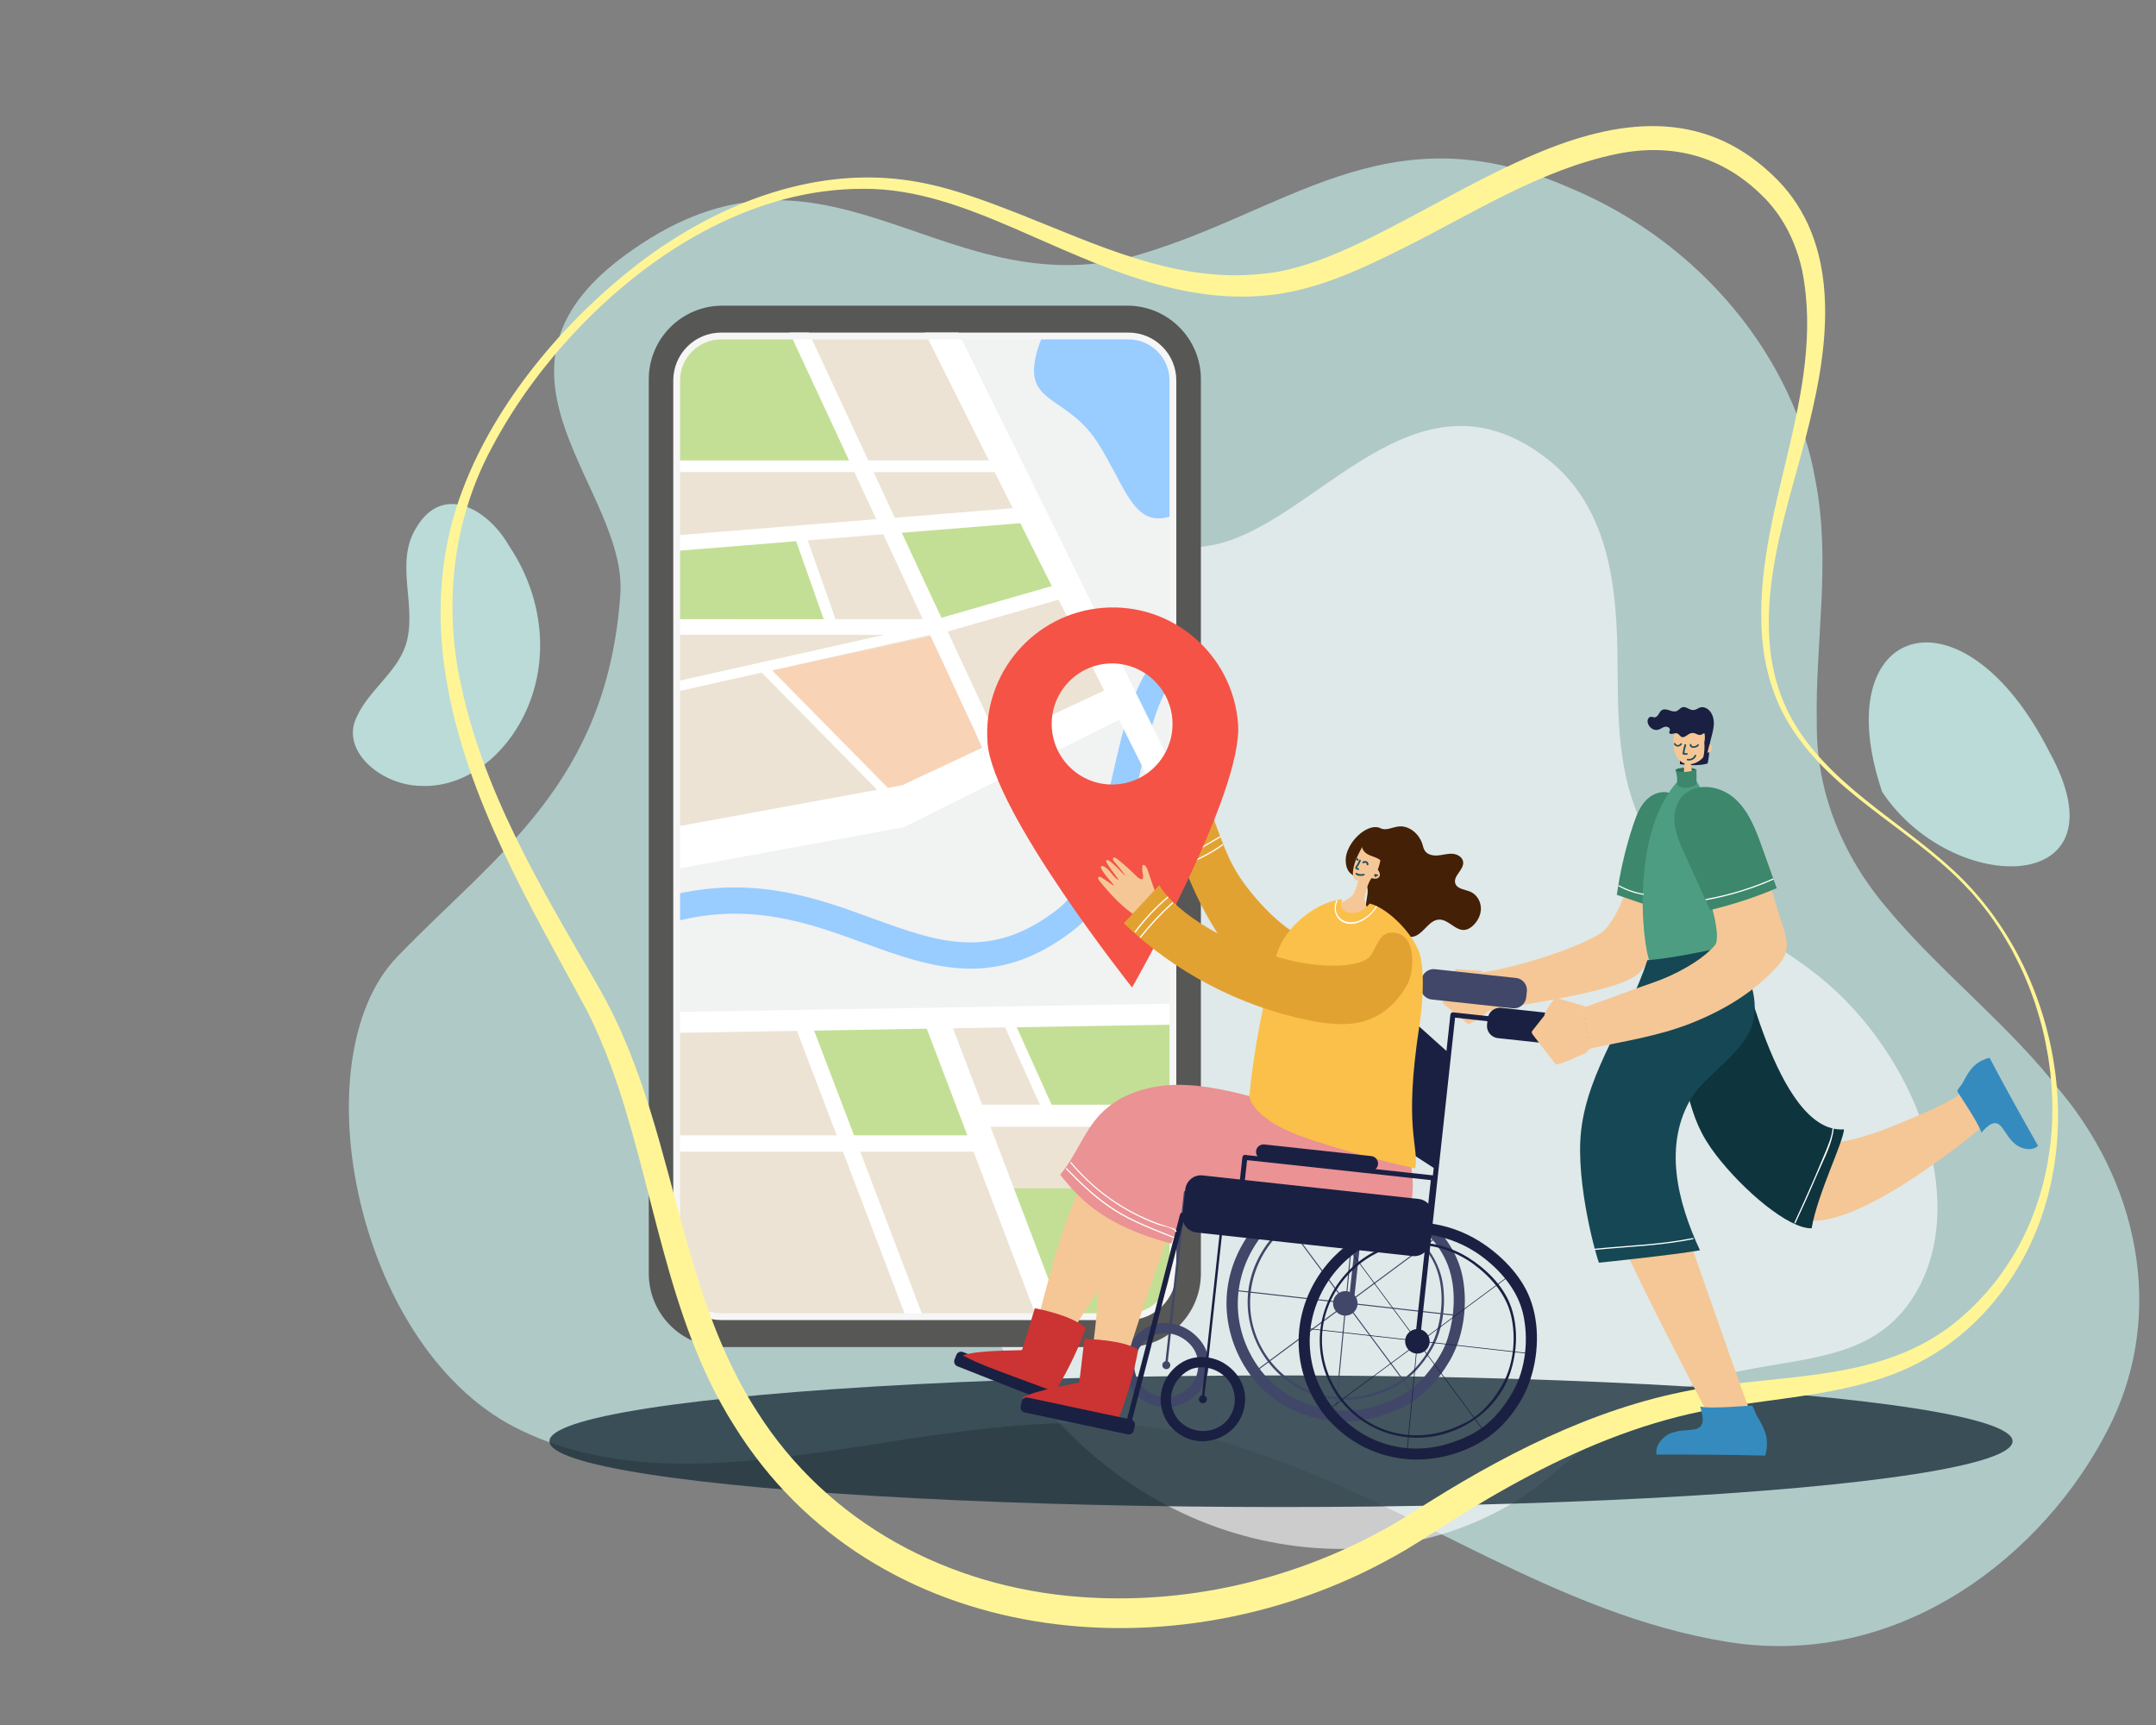 <?xml version="1.0" encoding="utf-8"?>
<!-- Generator: $$$/GeneralStr/196=Adobe Illustrator 27.6.0, SVG Export Plug-In . SVG Version: 6.00 Build 0)  -->
<svg version="1.1" xmlns="http://www.w3.org/2000/svg" xmlns:xlink="http://www.w3.org/1999/xlink" x="0px" y="0px"
	 viewBox="0 0 2500 2000" style="enable-background:new 0 0 2500 2000;" xml:space="preserve">
<rect x="0" y="0" width="2500" height="2000" fill="#808080" stroke="none"/>
<style type="text/css">
	.st0{opacity:0.8;fill:#BADBD8;}
	.st1{fill:#BADBD8;}
	.st2{opacity:0.6;fill:#FFFFFF;}
	.st3{fill:#F1F9FD;}
	.st4{fill:#F5C796;}
	.st5{fill:#2480B4;}
	.st6{fill:#663333;}
	.st7{fill:#653512;}
	.st8{fill:#F7981C;}
	.st9{fill:#006E61;}
	.st10{fill:#3F96D2;}
	.st11{fill:#12434F;}
	.st12{fill:#FFFFFF;}
	.st13{fill:#194E60;}
	.st14{fill:#2E67B0;}
	.st15{fill:#FFFCEA;}
	.st16{fill:#1A2042;}
	.st17{fill:#558FCB;}
	.st18{fill:#221E1F;}
	.st19{fill:#FCF8CD;}
	.st20{fill:#5FC1A4;}
	.st21{fill:#58A991;}
	.st22{fill:#404768;}
	.st23{fill:#02887D;}
	.st24{fill:#00A69C;}
	.st25{fill:none;stroke:#1A2042;stroke-width:0.805;stroke-miterlimit:10;}
	.st26{fill:#FAC049;}
	.st27{fill:#FFD182;}
	.st28{fill:#121C3E;}
	.st29{fill:#FFCC00;}
	.st30{fill:#1D9AC5;}
	.st31{fill:#F59698;}
	.st32{fill:#25A9E0;}
	.st33{fill:#D4EBF5;}
	.st34{fill:#14253E;}
	.st35{fill:#1F3256;}
	.st36{fill:#162546;}
	.st37{fill:#116E96;}
	.st38{fill:#235E6D;}
	.st39{fill:#0E9282;}
	.st40{fill:#2C6C52;}
	.st41{fill:#3D876C;}
	.st42{fill:#E2A232;}
	.st43{fill:#4095D1;}
	.st44{fill:#368BBE;}
	.st45{fill:#4C9D81;}
	.st46{fill:none;stroke:#1A2042;stroke-width:0.73;stroke-miterlimit:10;}
	.st47{fill:#0E353E;}
	.st48{fill:#164754;}
	.st49{fill:#CA9665;}
	.st50{fill:#986732;}
	.st51{fill:#98CBCB;}
	.st52{fill:#0F3A43;}
	.st53{opacity:0.51;}
	.st54{opacity:0.66;}
	.st55{fill:#D1EAF6;}
	.st56{fill:#4785B7;}
	.st57{fill:none;stroke:#1A2042;stroke-width:1.062;stroke-miterlimit:10;}
	.st58{fill:#1174AA;}
	.st59{fill:#F4F5FA;}
	.st60{fill:#3A7C64;}
	.st61{fill:#D7AF28;}
	.st62{fill:#144551;}
	.st63{fill:#D1ECF2;stroke:#144551;stroke-width:0.782;stroke-miterlimit:10;}
	.st64{fill:#326667;stroke:#99CBCB;stroke-width:0.217;stroke-miterlimit:10;}
	.st65{fill:url(#SVGID_1_);}
	.st66{fill:#339866;}
	.st67{fill:url(#SVGID_00000175289957424028598050000016080469381998259119_);}
	.st68{fill:#558FCC;}
	.st69{fill:#2D67B1;}
	.st70{fill:#164956;}
	.st71{fill:#2E606C;}
	.st72{fill:#366B7A;}
	.st73{fill:#3D7883;}
	.st74{fill:#37B999;}
	.st75{fill:#142547;}
	.st76{fill:#51A98E;}
	.st77{fill:#2B81A7;}
	.st78{fill:#368DBE;}
	.st79{fill:#8BC53F;}
	.st80{fill:#1E3356;}
	.st81{fill:#F16621;}
	.st82{fill:#CA1F26;}
	.st83{fill:none;stroke:#1A2042;stroke-width:0.722;stroke-miterlimit:10;}
	.st84{opacity:0.8;}
	.st85{fill:#1C2F3B;}
	.st86{fill:#575756;}
	.st87{fill:#F1F2F2;}
	.st88{fill:#99CCFF;}
	.st89{fill:#ECE3D4;}
	.st90{fill:#C3DF95;}
	.st91{fill:#F8D3B6;}
	.st92{fill:#F6F6F6;}
	.st93{fill:#FFF597;}
	.st94{fill:#1A4D5E;}
	.st95{fill:#2E63A5;}
	.st96{fill:#FCF9E8;}
	.st97{fill:#1A2041;}
	.st98{fill:#5488BF;}
	.st99{fill:#221D1E;}
	.st100{fill:#F8F5CC;}
	.st101{fill:#121C3D;}
	.st102{fill:#F4C625;}
	.st103{fill:#2A92B9;}
	.st104{fill:#EA9294;}
	.st105{fill:#1B193A;}
	.st106{fill:#169D94;}
	.st107{fill:#309ED0;}
	.st108{fill:#2891B9;}
	.st109{fill:#442006;}
	.st110{fill:#0E8479;}
	.st111{fill:#D0E5EF;}
	.st112{fill:#15253E;}
	.st113{fill:#1D3254;}
	.st114{fill:#ED9429;}
	.st115{fill:#438DC4;}
	.st116{fill:#EBB88A;}
	.st117{fill:#F4C526;}
	.st118{fill:#121B3C;}
	.st119{fill:#0D162C;}
	.st120{fill:#721F0C;}
	.st121{fill:url(#SVGID_00000063609371041082596440000017383295251229586111_);}
	.st122{fill:url(#SVGID_00000078723477596860427050000014824394562701650565_);}
	.st123{fill:#CC3333;}
	.st124{fill:#184C59;}
	.st125{fill:#2D7DAA;}
	.st126{fill:#F45346;}
	.st127{fill:#D37580;}
	.st128{fill:#111C3D;}
	.st129{fill:#1F4E5E;}
	.st130{fill:#5FB99E;}
	.st131{fill:#164552;}
	.st132{fill:#E7E5DC;}
	.st133{fill:#333332;}
</style>
<g id="圖層_2">
	<path class="st0" d="M460.7,1109.2c115-119.2,243.2-200.8,258.6-419.8c8.6-122.2-179-255.9,2.9-391.6
		c229.9-171.4,361.7,52.8,583.1,1.8c184.3-49,299-176.3,514.8-81.9c154.9,64.5,261.1,200.2,285,339.3c18.5,95.1-0.6,188.5,1.6,283
		c-0.7,74.9,27.6,149.7,81.2,212.7c61.8,74.4,142.9,136.5,201.7,213c97.2,117.5,118.6,269.5,54.2,392.5
		c-72,141-236.7,277.2-439.2,245.7c-201.3-32.1-364.5-159.5-554.2-221.6c-164-60.4-335-22.3-496.2,1.2
		c-113.6,15.9-239.6,27.8-348.7-24.5C413.8,1569.4,345.7,1228.4,460.7,1109.2z"/>
	<path class="st1" d="M592.9,854c-21.9,30.6-58.7,59.2-105.4,57.2c-47.5-1.2-93.9-42.5-73.3-81.1c13.6-29.5,45.3-50.2,55.9-81.1
		c15-44.1-13.4-95.4,12.5-137c30.4-51.9,82.9-22.4,107.5,20.6C637,702.2,638.8,789.7,592.9,854z"/>
	<path class="st1" d="M2182.5,918.2c81.6,122.6,286.7,121.1,193.5-47.1C2274.9,672.2,2116.6,723.8,2182.5,918.2z"/>
	<path class="st2" d="M2109.7,1132.4c-59.9-48.5-138-78.8-185.5-143.2c-45.5-61.7-48-138-48.4-202.7c-0.4-80.1-0.4-191.6-82.1-254.8
		c-153.7-118.8-268.7,78.3-388.5,100.4c-97.6,18-196.4-43.7-296.4-68.3C946.2,524,825.1,657.7,789,791.5
		c-46,170.5,83.7,331.3,201.4,475.7c87.3,107.1,122.1,237,206.1,345.3c169.1,218.4,449.6,230.2,604.8,96
		c62.1-53.7,132.7-102,218.7-119.3c83.1-16.7,160.6-15.4,204.2-95C2282.3,1388.3,2221.5,1222.8,2109.7,1132.4z"/>
</g>
<g id="Layer_1">
	<g class="st84">
		<ellipse class="st85" cx="1485.4" cy="1671" rx="848.3" ry="76.3"/>
	</g>
	<g>
		<g>
			<g>
				<path class="st86" d="M1392.5,1476.5V439.7c0-47.1-38.2-85.3-85.3-85.3H837.6c-47.1,0-85.3,38.2-85.3,85.3v1036.8
					c0,47.1,38.2,85.3,85.3,85.3h469.6C1354.3,1561.8,1392.5,1523.6,1392.5,1476.5z"/>
			</g>
		</g>
		<path class="st87" d="M786.5,440.9v1034.4c0,27.8,22.5,50.4,50.3,50.4h472.1c1.7,0,3.3-0.1,4.9-0.2c25.5-2.5,45.4-24,45.4-50.2
			V440.9c0-27.8-22.5-50.4-50.3-50.4H836.8C809,390.5,786.5,413.1,786.5,440.9z"/>
		<path class="st88" d="M786.5,1036.1v31.3c1.1-0.3,2.3-0.5,3.4-0.8c84.5-19.5,149.3,4,211.9,26.8c78.4,28.5,152.5,55.4,243.5-15.3
			c42.9-33.3,58.7-103,74-170.4c10.4-46.1,21.2-93.6,39.8-118.6v-41.2c-5.5,3.8-10.4,7.7-14.5,11.6c-29.3,28.3-41.8,83.3-55,141.5
			c-14.1,62.2-28.7,126.5-63,153.1c-77.8,60.4-138.2,38.5-214.6,10.8C949.3,1041.9,878.1,1016.1,786.5,1036.1z"/>
		<path class="st88" d="M1273.3,514c32.8,52,41.6,99.7,85.9,84V440.9c0-27.8-22.5-50.4-50.3-50.4h-100.4c-4.8,11.4-8,22.3-9.1,32.5
			C1194.2,468.1,1240.5,462,1273.3,514z"/>
		<polygon class="st89" points="786.5,519.8 882.5,390.5 1079,390.5 1289.8,802.5 1046.7,944.8 786.5,975.3 		"/>
		<path class="st89" d="M786.4,1187.1l572.9-14v240.6l-113.5,112l-409.2-0.3c-27.5,0.1-49.9-22.1-49.9-49.7L786.4,1187.1z"/>
		<g>
			<path class="st90" d="M1151.1,1377.9l71.7,147.5h90.4c20.9,0.3,46.1-20.1,46.1-46.2v-101.3H1151.1z"/>
			<polygon class="st90" points="921.4,1183.9 1075.9,1178 1130.9,1319.2 982.1,1324 			"/>
			<polygon class="st90" points="1169.3,1181.1 1218.5,1294.5 1359.2,1290.3 1359.2,1173.1 			"/>
			<path class="st90" d="M994.7,538L923,390.5h-90.4c-25.4,0-46.1,20.7-46.1,46.2V538H994.7z"/>
			<polygon class="st90" points="970.6,722.2 930.1,623.3 786.5,632.9 786.5,721.8 			"/>
			<polygon class="st90" points="1229.1,692.5 1183.5,603.6 1037.2,603.6 1094.6,721.6 			"/>
			<polygon class="st91" points="1142.4,879.2 1087.1,736 884.9,779.7 1047.9,934.5 			"/>
		</g>
		<g>
			<path class="st12" d="M1111.2,385.6h-38.8l74.3,148.2h-139.9l-68.9-148.2h-22.3l68.9,148.2H786.5v13.5h204.2l25.4,54.6
				l-229.7,18.6v18.1l136.8-11.1l31.9,90.4H786.4V736h239l-238.9,53.5v12l96.7-21.7l133.9,135.9l-230.7,42.3v49.1l261.5-48
				l124.8-62.2h2.8l-0.5-1.2l122.5-61.1l61.8,123.3v-69.2L1111.2,385.6z M1045.7,617.7l137.4-11.1l36.5,72.9l-128.1,36.8
				L1045.7,617.7z M1013,547.4h140.4l21,41.8l-136.8,11.1L1013,547.4z M936.6,626.5l87.6-7.1l45.8,98.5H968.9L936.6,626.5z
				 M1047.9,910.1l-18.3,3.4L895.3,777.2l183.2-41l60.7,130.6l-91.3,42.8V910.1z M1157.5,858.2l-58.6-126l128.6-36.9l52.8,105.3
				L1157.5,858.2z"/>
			<path class="st12" d="M786.5,1197.5l137.6-2.3l46.1,121.1H786.4v19h191.1l72.5,190.4h20l-72.5-190.4h131.4l72.5,190.4h30.6
				l-83.5-219.3h210.7v-25.6h-139.8L1179,1191l180.2-3v-24.3l-572.7,9.5V1197.5z M990.3,1316.3L944,1194.9l130.6-2.2l47.1,123.6
				H990.3z M1205.8,1280.8h-67l-33.8-88.6l60.5-1L1205.8,1280.8z"/>
		</g>
		<g>
			<g>
				<path class="st92" d="M1308.5,393.5c26.2,0,47.6,21.3,47.6,47.6v1033.9c0,26.2-21.3,47.6-47.6,47.6H836.2
					c-26.2,0-47.6-21.3-47.6-47.6V441.1c0-26.2,21.3-47.6,47.6-47.6H1308.5 M1308.5,385.6H836.2c-30.7,0-55.5,24.9-55.5,55.5v1033.9
					c0,30.7,24.9,55.5,55.5,55.5h472.3c30.7,0,55.5-24.9,55.5-55.5V441.1C1364,410.5,1339.2,385.6,1308.5,385.6L1308.5,385.6z"/>
			</g>
		</g>
	</g>
	<g>
		<path class="st93" d="M2274.7,1022.8c-64.9-65.6-156-106.2-203.2-188.5c-16.6-29-25.5-61.9-28.2-95.1
			c-11.7-144.3,75.2-281.9,46.3-426.1c-4.7-21.1-12.8-42-24.7-60c0,0-3-4.5-3-4.5c-0.5-0.8-1-1.5-1.6-2.2c0,0-1.6-2.1-1.6-2.1
			s-3.3-4.3-3.3-4.3c-1.1-1.4-2.3-2.7-3.5-4.1c0,0-3.5-4-3.5-4c-1.2-1.3-2.5-2.5-3.8-3.8c-46.3-46.7-104.2-62.6-168.5-49.9
			c-90,18.3-168.2,69.4-249.7,109.9c-46,22.9-93.4,45.4-144.9,52.9c-109.8,15.5-207.9-34.1-305.2-76.2
			c-55.9-24-113.6-46.3-175.2-45.9c-123.6-0.3-237.4,67.7-322.3,153.5c-43,43.6-80.3,93.1-108.9,147.3
			c-43.5,80.9-55.1,176.2-37.1,265.9c25.2,128.6,93.8,242.8,159,354.8c7.9,13.7,15.3,27.7,22.1,41.9
			c43.5,91.6,62.3,192.1,91.6,288.5c17.5,57.7,39.4,114.7,72.2,165.5c82.2,130,222.7,204,374.4,215.2c120,9.1,242.1-18.3,347.9-75.6
			c19.2-10,40.1-23.9,58.6-35.4c99.4-62.1,207.8-115.3,324.9-132.5c106.6-15.8,215.8-8.7,299.8-88.8c6.9-6.4,13.4-13.3,19.7-20.3
			c2.6-3.1,6.5-7.7,9.1-10.8c0,0,0.9-1.1,0.9-1.1s0.8-1.1,0.8-1.1c5.8-7.4,11.3-15.3,16.4-23.2c0.8-1.2,2.3-3.6,3-4.8
			c2-3.5,6.7-11.2,8.5-14.8c1.3-2.6,3.9-7.6,5.2-10.1c1.3-2.5,5.6-12.5,7.1-15.6c2.4-6.3,6.1-15,8-21.4c2.6-7.2,5.3-17.2,7.4-24.6
			c0,0,0.6-2.8,0.6-2.8s1.3-5.6,1.3-5.6c3.1-12.9,4.9-26.3,6.6-39.5c0.8-8.7,1.7-19.8,1.8-28.6c0.2-6.5,0.1-13.6,0-20.1
			c-0.3-5.5-0.6-14.7-1.2-20.1c-0.2-2.9-0.8-8.6-1.1-11.5c-0.3-2.7-1.8-13.9-2.3-17.1c-1.9-11.1-4.2-23-6.9-33.8c0,0-3-11.1-3-11.1
			c-1.7-6.3-4-13.1-5.9-19.3c-2.7-7.5-6.1-17-9.2-24.2c-5-12.5-11.1-24.5-17.3-36.4c-4.3-7.6-9.9-17.3-14.8-24.7
			c-3.5-5.5-7.7-11.3-11.4-16.6c-3.5-4.3-8.8-11.7-12.5-15.8c-1.9-2.2-5.6-6.6-7.5-8.8C2284.7,1033.3,2276.9,1025.3,2274.7,1022.8
			L2274.7,1022.8z M2277,1020.6c121,123,150.5,337.1,43.5,477.9c-37.7,50.3-89,85.5-149.5,102.9c-60,17.8-122.5,21.2-183.5,32.2
			c-74.7,13.2-145.9,41.5-212.9,76.7c-33.5,17.6-66.8,37.3-98.8,57.7c-18.8,12.1-40.3,26.3-60,37
			c-252.7,141.4-602.8,108-764.4-151.9c-80.2-126.5-92.5-279.8-143.3-418c-8-21.3-16.8-42.2-27-62.5
			c-66.1-122.3-139.9-245.1-163.5-384.3c-10.5-61.8-9.2-126.1,7.7-186.7C558,485.3,647.1,376.9,742.1,304.2
			c86.6-65.6,196.1-110.2,306.1-95.7c46.7,5.9,91.4,23.1,134.8,40c87.4,34.6,176.7,77.7,272.8,69.7c5.2-0.3,11.4-1.1,16.6-1.7
			c7-0.9,14.7-2.3,21.5-4c42.2-10.2,80.9-29.3,119.8-49.3c54.9-28.4,108.9-60.2,166.1-84.4c95.3-40.6,192.8-53.8,274.3,23
			c76.5,70.5,69.1,178.8,47.9,271.7c-19.5,87.9-55.3,173.8-50.5,265.1c2.1,38.8,12.5,74.9,33.8,107.6
			C2133.7,919.8,2216.1,959.1,2277,1020.6L2277,1020.6z"/>
	</g>
	<g>
		<path class="st16" d="M1223.9,1629l-113.7-44.9c-3.1-1.2-4.6-4.7-3.4-7.8l2.1-5.3c1.2-3.1,4.7-4.6,7.8-3.4l113.7,44.9
			c3.1,1.2,4.6,4.7,3.4,7.8l-2.1,5.3C1230.5,1628.7,1227,1630.2,1223.9,1629z"/>
		<g>
			<g>
				<path class="st22" d="M1334.2,1537c-19.8,8.5-32.7,29-30.5,50.6c2.1,21.7,18.6,39.3,39.9,43.1c20.4,3.7,40.8-6.2,51.2-23.7
					c5.6-9.4,7.5-21,6.2-31.8c-1.3-11-7-19.8-15-27.2C1372.2,1535.1,1352,1530.2,1334.2,1537c-7.1,2.7-2.3,13.5,4.8,10.8
					c10.2-3.9,22.4-2.2,31.6,3.3c15.6,9.3,22.2,25.3,17.1,42.8c-4.4,15.2-19.2,25.5-34.8,25.8c-16.9,0.4-31.9-10.8-36.4-27.2
					c-5.1-18.5,5.1-37.3,22.4-44.8C1346,1544.8,1341.2,1534,1334.2,1537L1334.2,1537z"/>
			</g>
			<path class="st22" d="M1357,1583.3c-0.3,2.6-2.6,4.4-5.1,4.1c-2.6-0.3-4.4-2.6-4.1-5.1c0.3-2.6,2.6-4.4,5.1-4.1
				C1355.4,1578.4,1357.2,1580.7,1357,1583.3z"/>
		</g>
		<path class="st40" d="M1967.2,893.1c0,1.7-5.4,3-12.2,3c-6.7,0-12.2-1.4-12.2-3c0-1.7,5.4-3,12.2-3
			C1961.8,890,1967.2,891.4,1967.2,893.1z"/>
		<path class="st4" d="M1955.7,935.5c-0.3-10.5,13.3-19,2.8-18.6c-10.5,0.4-28.1,2.4-36.4,8.8c-11.4,8.8-18.9,38.9-21.5,49.1
			c-9.1,34.9-14.8,72.8-38.1,101.5c-13.3,16.4-100.1,45.5-147,51.6c8.1,17.2,7.6,25.2,11.5,43.8c27-5.7,149.6-21,172.9-43
			c25.7-24.2,32.3-68.5,42.3-102.4c5.1-17.3,10.3-34.8,12.4-52.7c1.6-13.2,1.5-26.5-0.3-39.7L1955.7,935.5z"/>
		<path class="st41" d="M1942.7,923.7c-8.2-8.5-22.2-6-31.3,1.6c-9.1,7.6-13.6,19.2-17.4,30.5c-8.9,26.6-15.3,54-19.2,81.7
			c20.2,6.9,40.4,13.9,60.6,20.8c1.2,0.4,2.5,0.9,3.8,0.8c3.5-0.2,5.6-3.8,7-7c14.1-31.7,17.7-67.9,10.1-101.7
			c-3.1-13.7-10-29-23.7-31.9L1942.7,923.7z"/>
		<path class="st4" d="M1719.1,1125.8c-9.4-0.9-21.8-1.4-31.3-2.2c-1.9,4.7-5.8,12.2-6.8,19.1c12.5-0.7,26.5-9.8,37.4-16.1
			L1719.1,1125.8z"/>
		<path class="st4" d="M1735.9,1160.8c-3,1.3-6.1,9.4-9,11c-5.7,3.2-11.9,10-24.3,15.9c-9.4-7.8-18.8-15.7-28.2-23.5
			c-0.8-0.7-1.7-1.5-1.8-2.6c0-0.6,0.3-1.3,0.5-1.8c3.5-7.3,7.1-14.6,10.6-22c0.6-1.3,1.3-2.7,2.5-3.5c0.9-0.6,2-0.8,3.1-1
			c7.3-1.3,18.7-4,25.9-5.3c7.2,11.4,10.2,24.1,17.5,35.5c0.3,0.5,0.6,1.2,0.2,1.7c-0.4,0.5-1.2-0.5-0.6-0.6L1735.9,1160.8z"/>
		<path class="st109" d="M1600.5,960.1c-15.9-6.7-40.4,18.1-40.1,37.5c0.1,5.2,1.3,10.6,4.9,14.4c5.3,5.4,14.5,6.3,18.5,12.7
			c6.8,10.6-5.8,27.8,3.5,36.3c6.6,6,18.5,1.3,25.2,7.1c3.1,2.7,4.3,7,6.6,10.4c4.7,7.2,15,10,22.8,6.4
			c10.1-4.7,15.8-18.4,26.9-18.7c11-0.3,19.2,13.6,30.1,11.9c3.1-0.5,5.9-2.2,8.3-4.2c6-5.2,10.1-12.9,10-20.8
			c-0.1-7.9-4.7-15.9-12-19.1c-6.4-2.8-15.5-3.1-17.7-9.7c-2.9-8.7,10.3-15.9,9.1-25c-0.7-5.6-6.7-9-12.3-9.4
			c-5.6-0.4-11.1,1.4-16.7,1.9c-5.6,0.5-12-0.6-15.2-5.1c-1.7-2.4-2.3-5.3-3.1-8.1c-3.8-12-15.6-22-28-20.3
			C1614.2,959.2,1606.7,963.6,1600.5,960.1L1600.5,960.1z"/>
		<g>
			<g>
				<g>
					<g>
						<path class="st22" d="M1509.4,1381.8c-54.9,22.8-91.5,80.1-86.8,139.6c2.3,29.2,14.2,58,33.2,80.2
							c20,23.4,47.7,38.7,77.9,44.4c31.7,6,62.2-0.2,91.1-13.7c24.2-11.4,42.7-31.5,56.1-54.4c15.8-27.1,20.7-61.8,15.9-92.7
							c-4.7-30.8-22.4-55.3-45.5-75.6c-35.2-30.8-85.1-44.3-130.6-31.5C1516.8,1379.2,1513.1,1380.4,1509.4,1381.8
							c-7.7,3-2.5,14.8,5.3,11.8c35.2-13.8,77.4-7.9,109.1,11.8c22.8,14.1,45.5,36,55.1,61.6c10.1,26.9,8.1,58.5-0.5,85.5
							c-4.2,13-11.6,24.7-20,35.4c-6,7.7-12.6,15.4-20.2,21.5c-10.9,8.7-24.5,14.4-37.5,19.1c-13.5,4.9-28,7.3-42.4,7.1
							c-28.2-0.4-55.9-9.8-77.8-27.7c-21-17.2-35.8-42-42-68.4c-14.1-60.1,19.4-122.3,76.2-145.9
							C1522.3,1390.5,1517.1,1378.7,1509.4,1381.8L1509.4,1381.8z"/>
					</g>
				</g>
				<g>
					<g>
						<path class="st22" d="M1518.7,1403.3c-45.4,18.9-75.9,66.3-71.6,115.7c4.5,51.3,42.8,94.1,93.9,102.5
							c26.2,4.3,51.4-1.2,75-12.9c19.2-9.5,33.8-26.3,44.4-44.6c12.7-22.1,16.4-50.7,12.6-75.7c-3.9-25.1-18.3-45.1-37.2-61.6
							C1604.3,1399.2,1558.3,1387.8,1518.7,1403.3c-1.7,0.6-0.5,3.2,1.1,2.5c31.5-12.3,68.9-7.1,97.3,10.5
							c19.8,12.3,39.5,31.4,48.1,53.5c9.3,24.2,7.7,52.6-0.1,76.9c-6,18.7-19.9,37.6-35.2,50c-9.2,7.4-20.6,12.3-31.5,16.5
							c-12.3,4.7-25.4,7.1-38.6,7.1c-50.9,0-94.9-34.8-107.1-84.1c-13.2-53.5,16.5-109.3,67.1-130.3
							C1521.4,1405.1,1520.3,1402.6,1518.7,1403.3L1518.7,1403.3z"/>
					</g>
				</g>
				<g>
					<path class="st22" d="M1574.1,1512.7c-0.8,7.8-7.9,13.4-15.7,12.6c-7.8-0.8-13.4-7.9-12.6-15.7c0.8-7.8,7.9-13.4,15.7-12.6
						C1569.3,1497.9,1575,1504.9,1574.1,1512.7z"/>
				</g>
				<g>
					
						<rect x="1559.5" y="1379.2" transform="matrix(0.112 -0.994 0.994 0.112 -115.489 2892.207)" class="st22" width="1.2" height="262.9"/>
				</g>
				<g>
					
						<rect x="1559.4" y="1379.7" transform="matrix(0.803 -0.596 0.596 0.803 -593.158 1226.285)" class="st22" width="1.2" height="262.9"/>
				</g>
				<g>
					
						<rect x="1428.2" y="1513.7" transform="matrix(0.803 -0.595 0.595 0.803 -594.993 1225.966)" class="st22" width="262.9" height="1.2"/>
				</g>
				<g>
					
						<rect x="1428.7" y="1509.3" transform="matrix(9.344654e-02 -0.996 0.996 9.344654e-02 -88.906 2922.182)" class="st22" width="262.9" height="1.2"/>
				</g>
			</g>
			<g>
				<g>
					<path class="st22" d="M1569.7,1510.6c4.7-42.9,9.3-85.8,14-128.8c7.4-67.8,14.8-135.6,22.1-203.4c1.7-15.4,3.4-30.9,5-46.3
						c-1.1,0.9-2.2,1.7-3.2,2.6c26.8,2.9,53.7,5.8,80.5,8.8c3.8,0.4,4.4-5.4,0.6-5.9c-26.8-2.9-53.7-5.8-80.5-8.8
						c-1.6-0.2-3.1,1-3.2,2.6c-4.7,42.9-9.3,85.8-14,128.8c-7.4,67.8-14.8,135.6-22.1,203.4c-1.7,15.4-3.4,30.9-5,46.3
						C1563.4,1513.8,1569.3,1514.4,1569.7,1510.6L1569.7,1510.6z"/>
				</g>
				<path class="st22" d="M1754.1,1169l-94.1-10.2c-7.7-0.8-13.4-7.9-12.5-15.6l0.8-7c0.8-7.7,7.9-13.4,15.6-12.5l94.1,10.2
					c7.7,0.8,13.4,7.9,12.5,15.6l-0.8,7C1768.8,1164.2,1761.8,1169.9,1754.1,1169z"/>
				<path class="st22" d="M1557.8,1411.1l-219.1-23.8c-11.9-1.3-20.5-12-19.2-23.8l2.5-23.2c1.3-11.9,12-20.5,23.8-19.2l219.1,23.8
					c11.9,1.3,20.5,12,19.2,23.8l-2.5,23.2C1580.3,1403.8,1569.7,1412.4,1557.8,1411.1z"/>
				<g>
					<path class="st22" d="M1580.2,1369.3c-24.6-2.7-49.2-5.4-73.8-8c-39.3-4.3-78.5-8.5-117.8-12.8c-9.1-1-18.2-2-27.3-3
						c0.9,1.1,1.7,2.1,2.6,3.2c1.9-17.1,3.7-34.2,5.6-51.3c-1.1,0.9-2.1,1.7-3.2,2.6c24.6,2.7,49.2,5.4,73.8,8
						c39.3,4.3,78.5,8.5,117.8,12.8c9.1,1,18.2,2,27.3,3c-0.9-1.1-1.7-2.1-2.6-3.2c-1.9,17.1-3.7,34.2-5.6,51.3
						c-0.4,3.7,5.4,4.4,5.8,0.6c1.9-17.1,3.7-34.2,5.6-51.3c0.2-1.6-1-3.1-2.6-3.2c-24.6-2.7-49.2-5.4-73.8-8
						c-39.3-4.3-78.5-8.5-117.8-12.8c-9.1-1-18.2-2-27.3-3c-1.6-0.2-3.1,1-3.2,2.6c-1.9,17.1-3.7,34.2-5.6,51.3
						c-0.2,1.6,1,3.1,2.6,3.2c24.6,2.7,49.2,5.4,73.8,8c39.3,4.3,78.5,8.5,117.8,12.8c9.1,1,18.2,2,27.3,3
						C1583.3,1375.5,1583.9,1369.7,1580.2,1369.3z"/>
				</g>
				<path class="st22" d="M1511.6,1312.8l-124.2-13.5c-4.7-0.5-8.2-4.8-7.7-9.5l0,0c0.5-4.7,4.8-8.2,9.5-7.7l124.2,13.5
					c4.7,0.5,8.2,4.8,7.7,9.5l0,0C1520.6,1309.9,1516.3,1313.3,1511.6,1312.8z"/>
			</g>
		</g>
		<path class="st4" d="M1618.4,1353.3c0.4,28.1-1.7,61.5-23.8,77.6c-21.6,15.7-49.6,6-73.1-3.5c-48.5-19.6-98.1-36.1-148.7-49.3
			c-7.3-1.9-18.7-9.7-22.5-3.1c-78,138.2-112.1,153.3-116.1,206.9c-19.3-2-41.5-16-40.4-19.5c19.7-60.6,30.4-132.4,68.6-206.4
			c18.1-34.9,34.8-62,67-75.5c20.6-8.6,29.8-5.9,51.3-3.5c36.5,4.1,120.7,37.5,156.8,44c46.7,8.4,48.3-7.5,79.7,29.6L1618.4,1353.3z
			"/>
		<path class="st123" d="M1258.8,1540.8c-9.5,25.4-21.4,49.9-35.5,73c-15.2-5.6-30.3-11.3-45.5-16.9c-16.8-6.3-43.2-15.5-61.5-25.4
			c17.9-6.7,68-5.4,68.8-6.3c0.6-0.7,10.2-33.1,14.8-48.4c6.8,1.2,42.7,8.6,58.7,22.4L1258.8,1540.8z"/>
		<path class="st4" d="M1631,1343.4c5.3,27.6,9,60.8-9.9,80.6c-18.5,19.3-47.8,14.6-72.6,9.3c-51.1-10.9-89.7-31.1-141.7-35.3
			c-7.6-0.6-37.9-1.2-40.8,5.9c-18.4,45.4-50.6,139.5-67.3,197.2c-10.2-5.8-37.7-8.1-36.7-11.7c18.6-72.5,7.8-246.8,62.9-276.2
			c19.7-10.5,41.2-16.1,62.8-17.5c36.7-2.3,69.6,10.7,106.3,10.8c47.5,0.1,98.2,3.6,135.6,34.7L1631,1343.4z"/>
		<path class="st4" d="M1598.5,1069.7c-21.7-1.1-39.4,2.4-59.1-12.2c3.4-5,25.3-14.9,28.9-19.4c3.6-4.6,6.1-15.2,6.9-16.7
			c-3.4-0.8-6.9-3.1-6.4-10.4c0.7-9.9,5.5-19.1,10.1-27.9c1.2-2.2,2.4-4.4,4.3-6c3.8-3,9.5-2.7,13.1,0.4c3.6,3.1,6.4,8.7,5.4,13.5
			l0,0c-0.9,5.9-1.8,11.8-4.1,17.2c0.5,0.6,0.9,1.3,1.3,2.1c0.8,1.6,1.5,3.5,1,5.2c-0.6,1.9-2.6,3.1-4.6,3.3c-1.7,0.1-5-0.7-5-0.7
			c-5.1,7.1-7.6,19.8-8.3,23.6C1581.4,1045.3,1589.3,1063.6,1598.5,1069.7z"/>
		<path class="st123" d="M1319.6,1566c-4.9,26.6-12.4,52.8-22.2,78c-15.9-2.9-31.9-5.8-47.8-8.8c-17.6-3.2-45.2-7.7-65-14.3
			c16.4-9.7,66-17.1,66.7-18.2c0.5-0.8,4.3-34.4,6.1-50.2c6.9,0,43.5,1.1,61.7,11.8L1319.6,1566z"/>
		<g>
			<path class="st4" d="M1402.5,957.4c0.3-10.2,0.6-20.4,0.9-30.6c0.1-2.8-0.1-6.2-2.4-7.8c-1.4-0.9-3.2,3.9-3.8,6.4
				c-0.5,2.5-0.7,5.1-1.9,7.4c-0.4,0.7-0.9,1.3-1.7,1.3c-0.3,0-0.6-0.2-0.9-0.3c-1.6-1.1-2.8-2.7-3.6-4.5c-4.1-9-8.7-17.9-13.7-26.4
				c-0.6-1-1.3-2-2.1-2.9c-0.5-0.6-1.1-1.1-1.9-0.9c-0.6,0.1-1.1,0.6-1.3,1.2c-0.4,1.1,0,2.3,0.4,3.4c1.7,4.5,6.9,19.2,6,19.4
				c-0.6,0.2-7.3-18.6-12.1-23.6c-0.5-0.5-1.3-0.7-2-0.3c-0.7,0.4-0.7,1.1-0.6,1.7c0.6,6.1,6.8,25,6,24.4c-4.9-4-5.6-16.7-11-21.1
				c-0.8-0.6-1.6-1.1-2.5-0.7c-3.6,1.6,7,26.1,6.2,25.9c-1.5-0.3-8.5-12.4-11.4-14.8c-0.6-0.5-1.5-0.7-2.2-0.3
				c-0.9,0.4-0.9,1.3-0.8,2.1c0.1,0.9,0.4,1.8,0.7,2.7c6.3,18.6,13.8,37.1,25.5,52.9c0.3,0.4,0.6,0.8,1.1,1c0.4,0.1,0.8,0.1,1.2,0.1
				c6.2-0.6,12.1-3,17-6.8c4-3.1,5.2-6.7,10.2-7.3L1402.5,957.4z"/>
			<path class="st42" d="M1612.6,1097.2c-23.6,3.9-47.9,6.8-71.2,1.7c-36.4-7.9-66.1-34.2-89.7-62.9c-24.7-30.1-30.6-49.6-44.5-86.8
				c-9,8.2-36,26.8-42.6,27.3c-2.3,0.1,49.2,178.6,174.8,207.6c3.6,0.8,7.3,3.2,10.4,1.3c17.4-10.9,31.8-26.7,40.9-45.1
				c7-14.1,11.2-30,21.4-42c0.2-0.2,0.3-0.5,0.4-0.8L1612.6,1097.2z"/>
			<g>
				<path class="st12" d="M1370.3,995.2c14.6-8.5,29.2-16.9,43.8-25.4c0.8-0.4,1.3,0.8,0.6,1.3c-14.6,8.5-29.2,16.9-43.8,25.4
					C1370.1,996.9,1369.5,995.7,1370.3,995.2L1370.3,995.2z"/>
			</g>
			<g>
				<path class="st12" d="M1372.4,1003.5c15.3-7.5,31-14.6,44.8-24.6c0.7-0.5,1.6,0.6,0.9,1.1c-13.9,10.1-29.7,17.2-45.1,24.8
					C1372.1,1005.1,1371.6,1003.8,1372.4,1003.5L1372.4,1003.5z"/>
			</g>
		</g>
		<path class="st104" d="M1460.3,1273.7c-31.5-8.1-63.5-16.3-96-15.9c-32.5,0.5-66.3,10.6-88.6,34.3c-19.3,20.4-28.3,48.5-46.4,69.9
			c22.9,28.9,52.3,59.7,128.9,79.8c7-23.6,29.4-42.5,53.8-44.8s48.8,4.6,72.8,10c33.3,7.5,67.3,12.1,101.4,13.7
			c12.8,0.6,26.8,0.5,37.1-7.1c16.9-12.4,16.1-37.5,13.5-58.4c-0.6-4.5-1.2-9.3-3.8-13c-2.9-4.1-7.8-6.2-12.4-8.2
			c-40.6-17.2-81.1-34.4-121.7-51.6c-15.1-6.4-30.8-12.9-47.2-12.1L1460.3,1273.7z"/>
		<g>
			<path class="st22" d="M1372.8,1382.1c-6.3,58.3-12.7,116.5-19,174.8c-0.9,8.1-1.8,16.3-2.7,24.4c-0.2,1.8,2.5,2.1,2.7,0.3
				c6.3-58.3,12.7-116.5,19-174.8c0.9-8.1,1.8-16.3,2.7-24.4C1375.8,1380.6,1373,1380.3,1372.8,1382.1L1372.8,1382.1z"/>
		</g>
		<polygon class="st16" points="1681,1221.9 1631.2,1177.2 1615.2,1323.5 1663.2,1354.6 		"/>
		<g>
			<g>
				<path class="st16" d="M1597.3,1437.9c-49.9,20.8-82.9,73.5-78.2,127.5c4.9,57,48.1,103.8,104.6,112.7c28.7,4.5,56.5-2,82.1-14.9
					c21.2-10.6,37.3-29.7,48.8-50.2c14.7-26.2,18.2-61.5,11.3-90.5c-6.5-27.2-26.3-50.1-48.5-66.4
					C1683.3,1431.2,1637.1,1422.4,1597.3,1437.9c-7.7,3-11.1-9.5-3.4-12.5c39-15.2,85.6-8.6,120.7,13.2
					c24.7,15.3,48.6,38.9,59.3,66.3c12,30.6,10.3,68.2-0.9,98.8c-8.3,22.7-25.4,46.2-44.9,60.8c-24.7,18.5-58.3,28.6-89,27.7
					c-62.8-1.9-116.2-46.1-130-107.3c-15-66.4,22.5-133.7,84.7-159.6C1601.5,1422.3,1604.8,1434.8,1597.3,1437.9L1597.3,1437.9z"/>
			</g>
			<g>
				<path class="st16" d="M1603.1,1449.8c-44.4,18.6-74.3,65.1-69.8,113.5c4.7,50.9,43.4,92.7,94.2,99.8c25.4,3.6,49.9-2.3,72.5-14
					c18.3-9.5,32.7-26.7,42.5-44.6c12.9-23.5,15.8-54.8,9.3-80.6c-6.1-24.3-24.1-44.4-43.9-58.8
					C1678.3,1443.7,1637.7,1436.4,1603.1,1449.8c-1.7,0.6-2.4-2-0.7-2.7c32.3-12.6,70.4-7.3,99.6,10.7
					c20.1,12.4,39.9,31.6,48.8,53.8c10.2,25.4,8.8,56.5-0.3,82.1c-16.1,45.1-62.5,74.2-109.7,73.2c-51.4-1.1-95.3-36.8-107.4-86.7
					c-13.3-54.9,17.4-111.5,69-133.1C1604,1446.5,1604.8,1449.2,1603.1,1449.8L1603.1,1449.8z"/>
			</g>
			<path class="st16" d="M1657.7,1556.7c-0.8,7.8-7.9,13.4-15.7,12.6c-7.8-0.8-13.4-7.9-12.6-15.7c0.8-7.8,7.9-13.4,15.7-12.6
				C1652.9,1541.9,1658.5,1548.9,1657.7,1556.7z"/>
			<path class="st46" d="M1513,1540l261.3,29.4L1513,1540z"/>
			<path class="st46" d="M1565.2,1449.5l156.6,211.2L1565.2,1449.5z"/>
			<path class="st46" d="M1537.5,1636.5l211.3-156.4L1537.5,1636.5z"/>
			<path class="st46" d="M1656,1423l-24.6,261.8L1656,1423z"/>
		</g>
		<g>
			<g>
				<path class="st16" d="M1382,1587c-20.7,9.1-30.8,32.9-19.6,53.4c10.6,19.3,37,24.6,54.7,11.7c18-13.1,19.7-40.1,4-55.3
					c-10.8-10.4-26.3-14.5-40.5-9.2c-7.1,2.7-10.2-8.7-3.1-11.4c14.2-5.3,31.1-2.9,43.6,5.5c19.5,13,27.7,35.1,19.6,57.5
					c-6.8,18.9-25.4,31.3-45.2,31.8c-21.9,0.5-41.4-13.9-47.7-34.8c-7.1-23.9,5.5-49.4,28.1-59.4C1383,1573.7,1389,1583.9,1382,1587
					L1382,1587z"/>
			</g>
			<path class="st16" d="M1399.4,1622.8c-0.3,2.6-2.6,4.4-5.1,4.1c-2.6-0.3-4.4-2.6-4.1-5.1c0.3-2.6,2.6-4.4,5.1-4.1
				C1397.8,1617.9,1399.7,1620.2,1399.4,1622.8z"/>
		</g>
		<g>
			<path class="st16" d="M1640.6,1555.1c4.6-42.6,9.3-85.2,13.9-127.7c7.4-67.9,14.8-135.9,22.2-203.8c1.7-15.7,3.4-31.4,5.1-47
				c0.2-1.4,1.2-3.1,2.9-2.9c26.8,2.9,53.7,5.8,80.5,8.8c3.7,0.4,3.8,6.3,0,5.9c-26.8-2.9-53.7-5.8-80.5-8.8c1-1,2-2,2.9-2.9
				c-4.6,42.6-9.3,85.2-13.9,127.7c-7.4,67.9-14.8,135.9-22.2,203.8c-1.7,15.7-3.4,31.4-5.1,47
				C1646.1,1558.9,1640.2,1558.9,1640.6,1555.1L1640.6,1555.1z"/>
		</g>
		<path class="st16" d="M1830.9,1213.8l-94.1-10.2c-7.7-0.8-13.4-7.9-12.5-15.6l0.8-7c0.8-7.7,7.9-13.4,15.6-12.5l94.1,10.2
			c7.7,0.8,13.4,7.9,12.5,15.6l-0.8,7C1845.6,1209,1838.6,1214.7,1830.9,1213.8z"/>
		<path class="st16" d="M1637.9,1456.3l-250.5-27.3c-10-1.1-17.3-10.1-16.2-20.1l3.2-29.9c1.1-10,10.1-17.3,20.1-16.2l250.5,27.3
			c10,1.1,17.3,10.1,16.2,20.1l-3.2,29.9C1657,1450.1,1648,1457.4,1637.9,1456.3z"/>
		<g>
			<path class="st16" d="M1656.7,1419.9c-63.9-7-127.9-13.9-191.8-20.9c-9-1-18-2-27-2.9c-1.4-0.2-3.1-1.2-2.9-2.9
				c1.9-17.1,3.7-34.2,5.6-51.3c0.2-1.4,1.2-3.1,2.9-2.9c63.9,7,127.9,13.9,191.8,20.9c9,1,18,2,27,2.9c1.4,0.2,3.1,1.2,2.9,2.9
				c-1.9,17.1-3.7,34.2-5.6,51.3c-0.4,3.7-6.3,3.7-5.8,0c1.9-17.1,3.7-34.2,5.6-51.3c1,1,1.9,1.9,2.9,2.9
				c-63.9-7-127.9-13.9-191.8-20.9c-9-1-18-2-27-2.9c1-1,1.9-1.9,2.9-2.9c-1.9,17.1-3.7,34.2-5.6,51.3c-1-1-1.9-1.9-2.9-2.9
				c63.9,7,127.9,13.9,191.8,20.9c9,1,18,2,27,2.9C1660.4,1414.5,1660.4,1420.3,1656.7,1419.9z"/>
		</g>
		<g>
			<path class="st16" d="M1418,1421.7c-6.3,58.2-12.7,116.5-19,174.7c-0.9,8.2-1.8,16.4-2.7,24.5c-0.2,1.7-2.9,1.8-2.8,0
				c6.3-58.2,12.7-116.5,19-174.7c0.9-8.2,1.8-16.4,2.7-24.5C1415.4,1420,1418.2,1420,1418,1421.7L1418,1421.7z"/>
		</g>
		<path class="st16" d="M1307.6,1663l-119.5-25.4c-3.2-0.7-5.3-3.9-4.6-7.1l1.2-5.5c0.7-3.2,3.9-5.3,7.1-4.6l119.5,25.4
			c3.2,0.7,5.3,3.9,4.6,7.1l-1.2,5.5C1314.1,1661.6,1310.9,1663.7,1307.6,1663z"/>
		<g>
			<path class="st16" d="M1305.2,1651.8c18.4-71.2,36.9-142.3,55.3-213.5c2.6-10.1,5.2-20.1,7.8-30.2c1-3.7,6.6-2.1,5.7,1.6
				c-18.4,71.2-36.9,142.3-55.3,213.5c-2.6,10.1-5.2,20.1-7.8,30.2C1310,1657,1304.3,1655.5,1305.2,1651.8L1305.2,1651.8z"/>
		</g>
		<path class="st109" d="M1580.6,976.1c-3.4,4-0.5,10.5,3.9,13.5c4.4,2.9,9.9,3.8,14.4,6.5c4.6,2.6,8.3,8.5,5.7,13.1
			c5.5-4.6,8.4-12.2,7.3-19.3c-1.1-7.1-6.1-13.5-12.7-16.3c-5.8-2.4-13.4-1.7-17.2,3.4c-0.3,0.4-0.6,0.8-1,0.7
			c-0.4-0.1-0.1-1,0.2-0.6L1580.6,976.1z"/>
		<path class="st26" d="M1641.1,1354.6c0,0-52.7-10.6-122.3-33.6c-69-22.7-70.2-50.3-70.2-50.3c4.5-46.5,17-118.8,32.4-165.8
			c11.8-36.1,52.2-61.2,75.6-62.1c0,0-1,2.1-1.5,5c-1.4,8.1,8.8,12.4,18,10.2c9.2-2.2,15.1-10.4,15.1-10.4
			c22.4,5.3,54.4,39.1,59.1,62.4c4.8,23.2,2,56.7-1.6,80.2C1627.5,1309.3,1645.4,1327.7,1641.1,1354.6z"/>
		<path class="st16" d="M1588.4,1357.6l-124.2-13.5c-4.7-0.5-8.2-4.8-7.7-9.5l0,0c0.5-4.7,4.8-8.2,9.5-7.7l124.2,13.5
			c4.7,0.5,8.2,4.8,7.7,9.5l0,0C1597.4,1354.7,1593.1,1358.1,1588.4,1357.6z"/>
		<path class="st16" d="M1981.6,845c1.2,13.4,1.3,27-1.5,40.2c-8.6,2.8-23.1,2.1-32.1,0.8C1946.4,850.2,1968,854.2,1981.6,845
			L1981.6,845z"/>
		<path class="st4" d="M2003.1,1108.1c31.5,64,60.5,167.8,100.3,211c15.1,16.4,75.1-6.3,102.8-18.1c40.1-17,56.2-22.9,91-49.5
			c11.7,34,16.7,24.5,19.4,38.1c0.7,3.5-160.5,140.5-224,124.4c-33.5-8.5-56.3-45.6-71.3-77.5c-18.6-39.5-37.1-78.9-55.7-118.4
			c-2.1-4.4-4.2-9.1-4.1-14c0.1-4.8,2.3-9.3,4.5-13.5C1978.1,1166.6,1990.9,1132.1,2003.1,1108.1L2003.1,1108.1z"/>
		<path class="st47" d="M1956.7,1267.1c7.6,29.3,14.9,48.3,33.2,72.1c31.4,40.9,84.2,85.8,110.8,84.9c6.9-40.3,36.6-99.2,37.5-114.7
			c-79,6-119.7-209.3-124.3-208.4c-18.6,3.5-49,9.5-67.6,12.9c-2.7,0.5-5.6,1.1-7.6,3c-2.6,2.6-3,6.7-3,10.4
			C1934.6,1174.9,1936.6,1224.1,1956.7,1267.1L1956.7,1267.1z"/>
		<g>
			<path class="st4" d="M1976.2,842.9c1.6-7.3-7.1-11.2-14.3-12.1c-7.2-0.9-11.9,0.1-15.9,6.3c-4,6.2-5.3,13.9-5.5,21.3
				c-0.3,9.4,1.7,20,9.4,25.1c9.3,6.2,22.7,0.4,27.9-9.6C1982.8,863.9,1980.2,853.5,1976.2,842.9L1976.2,842.9z"/>
		</g>
		<path class="st4" d="M1953.8,881.7c-0.8,4.7-1.2,14.5-2,19.2c-0.3,1.5-0.5,3.1-1.3,4.4c-0.7,1.2-4,5.5-4.5,6.8
			c-3.1,8.5-4.9,9.1-9,21.5c19.3,1.8,16.1,0.6,35.5-0.1c-2-10-5.4-21.8-8.7-31.5c-2.4-6.9-3.4-18.6-3.4-18.6
			c-0.3-0.7-0.9-1.6-1.6-1.4c-0.8,0.1-0.1,1.7,0.3,1.1L1953.8,881.7z"/>
		<path class="st4" d="M1977,863.8c1.5-1.9,4.6-2.1,6.4-0.4c1.8,1.6,2.1,4.6,0.8,6.7c-1.8,3-6.4,3.5-8.8,1.1L1977,863.8z"/>
		<path class="st45" d="M1945.8,905.5c0.4,5.4,5,7,10.3,6.8c4.5-0.2,9.7-3.4,7.9-11.3c33.6,43.8,48.5,208.2,47.4,210
			c-1,1.6-94,7.4-96.5,6.7C1906.9,1115.2,1886,970.5,1945.8,905.5L1945.8,905.5z"/>
		<path class="st4" d="M1916.6,1118.2c-22.1,49.9-67.8,172-69.1,230.1c-1,42.9,127.1,277.9,134.7,295c4.3,9.6,32,3.4,50.9,3.6
			c-32.5-87-60.7-174-93.2-260.9c-8.4-22.5-17-46.2-13.5-70.1c2.4-16.6,57.6-128.3,74.2-170.5c4.3-11,8.6-23.1,5.5-34.6
			c-0.5-1.9-1.3-3.8-2.8-5c-2.2-1.8-5.3-1.5-8.1-1.2c-24.9,2.9-49.8,5.8-74.7,8.7L1916.6,1118.2z"/>
		<path class="st48" d="M1910.2,1113.3c-21.9,67.6-68.7,126.7-76.8,197.5c-7,61.7,19.1,151.7,20.8,153.2c0,0,88.9-9.2,117-14.4
			c-25.9-55.6-43.4-122.8-8.9-178.4c14.8-23.8,60.9-51.7,69.8-84.2c9-33.1-7.1-59.7-20.5-91.2
			C1979.4,1102.1,1942.9,1110.6,1910.2,1113.3L1910.2,1113.3z"/>
		<path class="st44" d="M1971.4,1630.7c3.7,12.1,6.4,24.5-7,26.6c-10.5,1.6-15.8,0.5-25.9,4c-10.1,3.5-19.7,14.5-17.7,25.2
			c43-0.1,84.3,0,126.1,1.2c5.1-18.6,0.1-30.3-10-46.6c-0.6-0.9-4.2-10.8-5.2-11.3C2030.7,1629.2,1983.8,1634,1971.4,1630.7
			L1971.4,1630.7z"/>
		<path class="st44" d="M2297.5,1313.2c7.6-8.4,15.9-16.3,23.6-6.4c6.1,7.8,7.6,12.5,14.8,19c7.3,6.6,20.1,9.3,27.4,2.8
			c-19.6-34.6-38.3-67.9-56.3-102.2c-16.6,4.3-23.3,13.7-31.2,29.2c-0.4,0.9-6.4,8.3-6.3,9.3
			C2269.5,1266.1,2294.5,1301.8,2297.5,1313.2L2297.5,1313.2z"/>
		<path class="st4" d="M1838.9,1167.1c-10.7-3.4-24.9-7.2-35.5-10.6c-3.4,4.9-9.8,12.6-12.8,20.3c14.6,2.4,33.1-4.5,47.4-9
			L1838.9,1167.1z"/>
		<path class="st4" d="M1849.4,1211.8c-3.8,0.7-9.4,9.3-13.2,10.4c-7.4,2.3-16.4,8.5-32.1,12.1c-8.8-11.5-17.7-23-26.5-34.4
			c-0.8-1-1.6-2.2-1.4-3.4c0.1-0.8,0.6-1.4,1.1-2c6-7.5,11.9-15.1,17.9-22.6c1.1-1.4,2.2-2.8,3.8-3.4c1.2-0.5,2.5-0.4,3.8-0.4
			c8.7,0.4,22.6,0.2,31.3,0.5c5.4,15,5.6,30.5,11,45.5c0.2,0.7,0.4,1.5-0.1,2c-0.6,0.4-1.2-0.9-0.5-0.9L1849.4,1211.8z"/>
		<path class="st4" d="M1954.6,984.8c-7.4-13.4-14.5-45.5-4.3-57.4c10.2-11.9,20.1-12.4,34.7-7.7c18.9,6.1,31.3,28.4,39.9,41.3
			c20.4,30.7,29.8,75.6,41.7,110.7c3.7,10.8,7.3,22.5,3.8,33.4c-2.1,6.8-6.8,12.4-11.6,17.6c-27.2,29.3-62.5,49.8-99.3,64.2
			c-36.9,14.4-76.4,20.4-115,28.6c-5.5-19-4.8-27.6-10.4-46.6c28.2-9.6,54.9-20.1,83.1-29.8c23-7.8,55.3-24.4,71.3-43.1
			c6.6-7.7-2.1-40.2-4.6-48C1976.8,1024.6,1965.6,1004.5,1954.6,984.8L1954.6,984.8z"/>
		<g>
			<path class="st13" d="M1969.8,864.2c-1.9,3.5-10.6,4.5-10.4-0.8c0-1.2,1.9-1.2,1.9,0c-0.1,3.2,5.9,1.7,6.9-0.1
				C1968.8,862.1,1970.4,863.1,1969.8,864.2L1969.8,864.2z"/>
		</g>
		<g>
			<path class="st13" d="M1950.1,863.1c-2.2,3.4-7,3.3-9-0.2c-0.6-1.1,1-2,1.6-0.9c1.3,2.3,4.3,2.5,5.7,0.2
				C1949.2,861.1,1950.8,862,1950.1,863.1L1950.1,863.1z"/>
		</g>
		<g>
			<path class="st13" d="M1955.1,864c-1,3.3-1.7,6.7-2.2,10.1c-0.2-0.4-0.4-0.8-0.7-1.2c1.3,0.3,2.5,0.4,3.8,0.3
				c1.2-0.1,1.2,1.8,0,1.9c-1.5,0.1-2.8,0-4.3-0.3c-0.5-0.1-0.7-0.7-0.7-1.2c0.5-3.4,1.2-6.8,2.2-10.1
				C1953.7,862.3,1955.5,862.8,1955.1,864L1955.1,864z"/>
		</g>
		<g>
			<path class="st13" d="M1966.8,876.5c-1.8,3.9-6,5.9-10.2,5.1c-1.2-0.2-0.7-2,0.5-1.8c3.4,0.7,6.6-1.1,8-4.2
				C1965.6,874.5,1967.2,875.4,1966.8,876.5L1966.8,876.5z"/>
		</g>
		<path class="st41" d="M1954,920.1c-9.8,7.9-13.4,21.5-12.2,34.1c1.2,12.5,6.5,24.2,11.6,35.7c9.9,21.7,19.7,43.5,29.6,65.2
			c26.4-6.3,52.2-14.8,77.2-25.3c-5.5-15.5-11.1-30.9-16.6-46.4c-7.3-20.4-15.1-41.7-30.9-56.5C1996.9,912,1971.1,906.7,1954,920.1
			L1954,920.1z"/>
		<path class="st16" d="M1976.2,860.1c0.6,6.3,0.2,12.7-1.3,18.8c1,0.2,2.1,0.5,3.1,0.7c2.2-8.6,4.5-17.3,6.7-25.9
			c1.5-5.8,3-11.7,2.5-17.6c-0.5-5.9-3.3-12.1-8.5-14.9c-2.2-1.2-4.8-1.7-7.2-1c-1.9,0.6-3.5,1.8-5.3,2.5c-1.7,0.6-3.5,0.7-5.2,0.2
			c-3.4-0.9-6.4-3.8-9.8-3c-2.7,0.6-4.4,3.4-7,4.5c-2.8,1.1-5.9,0.1-8.7-0.9c-2.8-1-6.1-1.7-8.6-0.1c-1.8,1.1-2.7,3.1-3.8,4.9
			c-1.1,1.8-2.8,3.5-4.9,3.4c-1.1-0.1-2.2-0.6-3.3-0.7c-1.8-0.1-3.5,1.3-4.1,3c-0.6,1.7-0.4,3.6,0.3,5.4c1.7,4.4,6.5,7.8,11.2,6.8
			c1.9-0.4,3.6-1.5,5.3-2.4c1.7-0.9,3.7-1.6,5.6-1.1c1.9,0.4,3.6,2.3,3.1,4.2c-0.3,1-1.1,2-0.7,2.9c0.2,0.5,0.8,0.9,1.3,1
			c2.7,0.7,5.6-1.5,8.1-0.4c2,0.8,3,3.4,5.1,4.1c2.2,0.8,4.4-0.8,6.3-2.1c2-1.5,4.4-2.8,6.9-2.6c3.3,0.3,6.5,3.4,9.6,2
			c1.2-0.6,2.3-1.8,3.6-1.5c0.6,3.4,0.5,6.9-0.2,10.3L1976.2,860.1z"/>
		<path class="st41" d="M1942.9,893c1.6,4.9,2.2,10.1,1.8,15.2c0,0.5-0.1,1.1,0.2,1.6c0.2,0.3,0.4,0.5,0.7,0.8
			c2.9,2.3,7,3.2,10.8,2.8c3.8-0.4,7.4-1.9,10.7-3.8c0.1-5.9,0.2-11.8,0-17.7c-9,4.2-19.2,3.4-23.8,1.7L1942.9,893z"/>
		<g>
			<path class="st13" d="M1577.9,998.1c-0.7,1.7-1.6,3.4-2.5,5c-0.4,0.7-1.3,1.6-1.5,2.3c-0.5,0.4-0.5,0.7,0,1
				c0.5,0.2,0.9,0.4,1.4,0.4c1.2,0.2,0.7,2-0.5,1.8c-1.6-0.3-4-1.3-3.1-3.3c0.6-1.3,1.7-2.5,2.4-3.8c0.8-1.4,1.5-2.9,2.2-4.4
				C1576.7,996,1578.3,997,1577.9,998.1L1577.9,998.1z"/>
		</g>
		<g>
			<path class="st13" d="M1580.1,999.1c1.4-0.8,3.1-1.1,4.6-0.4c1.4,0.7,2.3,2.1,2.1,3.6c-0.1,0.8-1,1.3-1.6,0.7
				c-0.1-0.1-0.2-0.2-0.3-0.3c-0.9-0.9,0.5-2.2,1.3-1.3c0.1,0.1,0.2,0.2,0.3,0.3c-0.5,0.2-1.1,0.4-1.6,0.7c0.2-2.3-2.4-2.5-4-1.6
				C1580,1001.3,1579,999.7,1580.1,999.1L1580.1,999.1z"/>
		</g>
		<g>
			<path class="st13" d="M1573.7,997.6c-0.3-0.7-1-1.1-1.7-0.9c-1.2,0.3-1.7-1.5-0.5-1.8c1.5-0.4,3.2,0.3,3.8,1.8
				C1575.9,997.7,1574.2,998.7,1573.7,997.6L1573.7,997.6z"/>
		</g>
		<g>
			<path class="st13" d="M1573.2,1012.1c2.4,1.8,5.2,1.7,8,1.1c1.2-0.3,1.7,1.5,0.5,1.8c-3.3,0.8-6.7,0.9-9.5-1.2
				C1571.3,1013,1572.3,1011.4,1573.2,1012.1L1573.2,1012.1z"/>
		</g>
		<g>
			<path class="st13" d="M1594.5,1013.5c1.1-0.1,2.1,0.1,3.1,0.6c1.1,0.5,0.1,2.1-0.9,1.6c-0.7-0.3-1.4-0.4-2.2-0.3
				C1593.3,1015.5,1593.3,1013.6,1594.5,1013.5L1594.5,1013.5z"/>
		</g>
		<g>
			<path class="st13" d="M1595,1014c0.5,0.6,0.8,1.1,1,1.8c0.4,1.1-1.4,1.6-1.8,0.5c-0.1-0.4-0.3-0.7-0.5-1
				C1592.9,1014.4,1594.2,1013.1,1595,1014L1595,1014z"/>
		</g>
		<g>
			<path class="st12" d="M1237.2,1354.6c17,17.5,34.8,34.5,55.5,47.7c21.2,13.5,45.1,22.2,68.2,31.7c0.8,0.3,0.5,1.7-0.4,1.3
				c-23.3-9.5-47.3-18.2-68.6-31.8c-20.8-13.2-38.6-30.3-55.7-47.9C1235.5,1354.9,1236.5,1354,1237.2,1354.6L1237.2,1354.6z"/>
		</g>
		<g>
			<path class="st12" d="M1242.2,1347.6c16.9,20.1,36.9,37.4,59.4,51c11.4,6.9,23.3,12.8,35.7,17.7c5.6,2.2,11.3,4.2,17.1,6
				c3.8,1.2,7.7,1.4,9.8,5c0.5,0.8-0.7,1.5-1.2,0.7c-2.8-4.7-15.1-6.3-20-8c-5.3-1.9-10.6-4.1-15.7-6.4c-11-4.9-21.6-10.7-31.8-17.2
				c-20.4-13.1-38.6-29.3-54.2-47.8C1240.6,1347.9,1241.6,1346.9,1242.2,1347.6L1242.2,1347.6z"/>
		</g>
		<g>
			<path class="st12" d="M1550.9,1044.8c-7.2,15.5,6.7,27.8,21.4,23.8c9.8-2.6,17.8-9.2,23.1-17.7c0.5-0.8,1.7-0.1,1.2,0.7
				c-6.8,10.9-20.6,21.6-34.3,19.2c-12.8-2.2-17.8-15.7-12.7-26.7C1550.1,1043.3,1551.3,1044,1550.9,1044.8L1550.9,1044.8z"/>
		</g>
		<g>
			<path class="st126" d="M1435.6,839.2c-6.1-80.4-76.1-140.6-156.3-134.5c-80.2,6.1-140.3,76.2-134.2,156.6
				c6.1,80.4,167.6,283.6,167.6,283.6S1441.7,919.6,1435.6,839.2z M1294.9,909.4c-38.6,2.9-72.2-26-75.2-64.7
				c-2.9-38.7,26-72.4,64.5-75.3c38.6-2.9,72.2,26,75.2,64.7C1362.3,872.8,1333.4,906.5,1294.9,909.4z"/>
		</g>
		<g>
			<path class="st4" d="M1340.8,1038.1c-3.3-9.7-6.6-19.3-9.9-29c-0.9-2.7-2.2-5.8-5-6.4c-1.6-0.3-1.7,4.8-1.3,7.3
				c0.4,2.5,1.1,5,0.8,7.6c-0.1,0.7-0.4,1.6-1.1,1.8c-0.3,0.1-0.6,0.1-0.9,0c-1.9-0.5-3.5-1.6-4.9-2.9c-7-7-14.4-13.7-22.1-19.9
				c-0.9-0.8-1.9-1.4-3-2c-0.6-0.4-1.4-0.7-2.1-0.2c-0.5,0.3-0.8,0.9-0.8,1.6c0,1.2,0.8,2.2,1.6,3c3.1,3.6,13.2,15.6,12.4,16.1
				c-0.5,0.4-13.4-14.9-19.6-17.8c-0.7-0.3-1.5-0.2-2,0.4c-0.5,0.6-0.3,1.3,0,1.8c2.7,5.5,15.2,21.1,14.2,20.7
				c-6-2-11.1-13.7-17.7-15.9c-0.9-0.3-1.9-0.5-2.6,0.2c-2.8,2.8,15.7,22,14.9,22.1c-1.5,0.2-12.4-8.6-15.8-9.9
				c-0.8-0.3-1.6-0.1-2.2,0.5c-0.7,0.7-0.4,1.5,0,2.3c0.4,0.8,1,1.6,1.6,2.3c12.4,15.2,25.9,30,42.4,40.6c0.4,0.3,0.9,0.6,1.4,0.6
				c0.4,0,0.8-0.2,1.1-0.3c5.6-2.7,10.3-7,13.6-12.3c2.6-4.3,2.5-8.1,7-10.4L1340.8,1038.1z"/>
			<path class="st42" d="M1609.8,1081.6c28.6-3.6,30.2,28.4,26.2,48.1c-1.8,8.9-6.6,16.9-12.1,24.1c-8.2,10.7-18.5,20-30.6,25.8
				c-23.1,11.1-50.3,8.5-75.5,3.4c-80.3-16.3-155.7-55.8-214.7-112.6c13.8-14.8,27.6-29.5,41.3-44.3c5.7,12.8,48.5,61.3,148.6,86.6
				c40,10.1,85.7,9.7,96.5-5.1c6.5-8.9,9-22.3,19.5-25.7L1609.8,1081.6z"/>
			<g>
				<path class="st12" d="M1354.6,1040.8c-14.1,12-26.6,25.4-37.7,40.1c-0.5,0.7-1.7,0-1.2-0.8c11.1-14.9,23.8-28.4,37.9-40.4
					C1354.3,1039.2,1355.2,1040.2,1354.6,1040.8L1354.6,1040.8z"/>
			</g>
			<g>
				<path class="st12" d="M1360.2,1047.3c-13.5,12.2-25.9,25.5-37.3,39.8c-0.6,0.7-1.7-0.1-1.2-0.8c11.4-14.4,23.9-27.7,37.5-40.1
					C1360,1045.7,1360.9,1046.7,1360.2,1047.3L1360.2,1047.3z"/>
			</g>
		</g>
		<g>
			<path class="st12" d="M1978.1,1042.3c26.7-4.8,52.7-12.7,77.5-23.6c0.8-0.4,1.5,0.8,0.7,1.2c-25,11-51,18.9-77.9,23.8
				C1977.6,1043.8,1977.2,1042.5,1978.1,1042.3L1978.1,1042.3z"/>
		</g>
		<g>
			<path class="st12" d="M1877.4,1026.4c8.9,4.8,18.3,8.1,28.2,9.8c0.9,0.2,0.5,1.5-0.4,1.3c-10.1-1.8-19.6-5.1-28.5-10
				C1875.9,1027.2,1876.6,1026,1877.4,1026.4L1877.4,1026.4z"/>
		</g>
		<g>
			<path class="st12" d="M1849.4,1447.8c37.8-3.8,76.2-4.8,113.5-12.4c0.9-0.2,1.2,1.2,0.4,1.3c-37.4,7.7-76,8.7-113.9,12.5
				C1848.5,1449.3,1848.5,1447.9,1849.4,1447.8L1849.4,1447.8z"/>
		</g>
		<g>
			<path class="st12" d="M2126.3,1308.7c-1.9,17.9-11.6,35.4-18.6,51.8c-8.2,19.3-16.8,38.5-25.7,57.5c-0.4,0.8-1.6,0.1-1.2-0.7
				c8-17.1,15.7-34.4,23.2-51.7c3.9-9.1,7.8-18.2,11.6-27.4c3.9-9.6,8.2-19,9.3-29.4C2125,1307.8,2126.4,1307.8,2126.3,1308.7
				L2126.3,1308.7z"/>
		</g>
	</g>
</g>
</svg>
